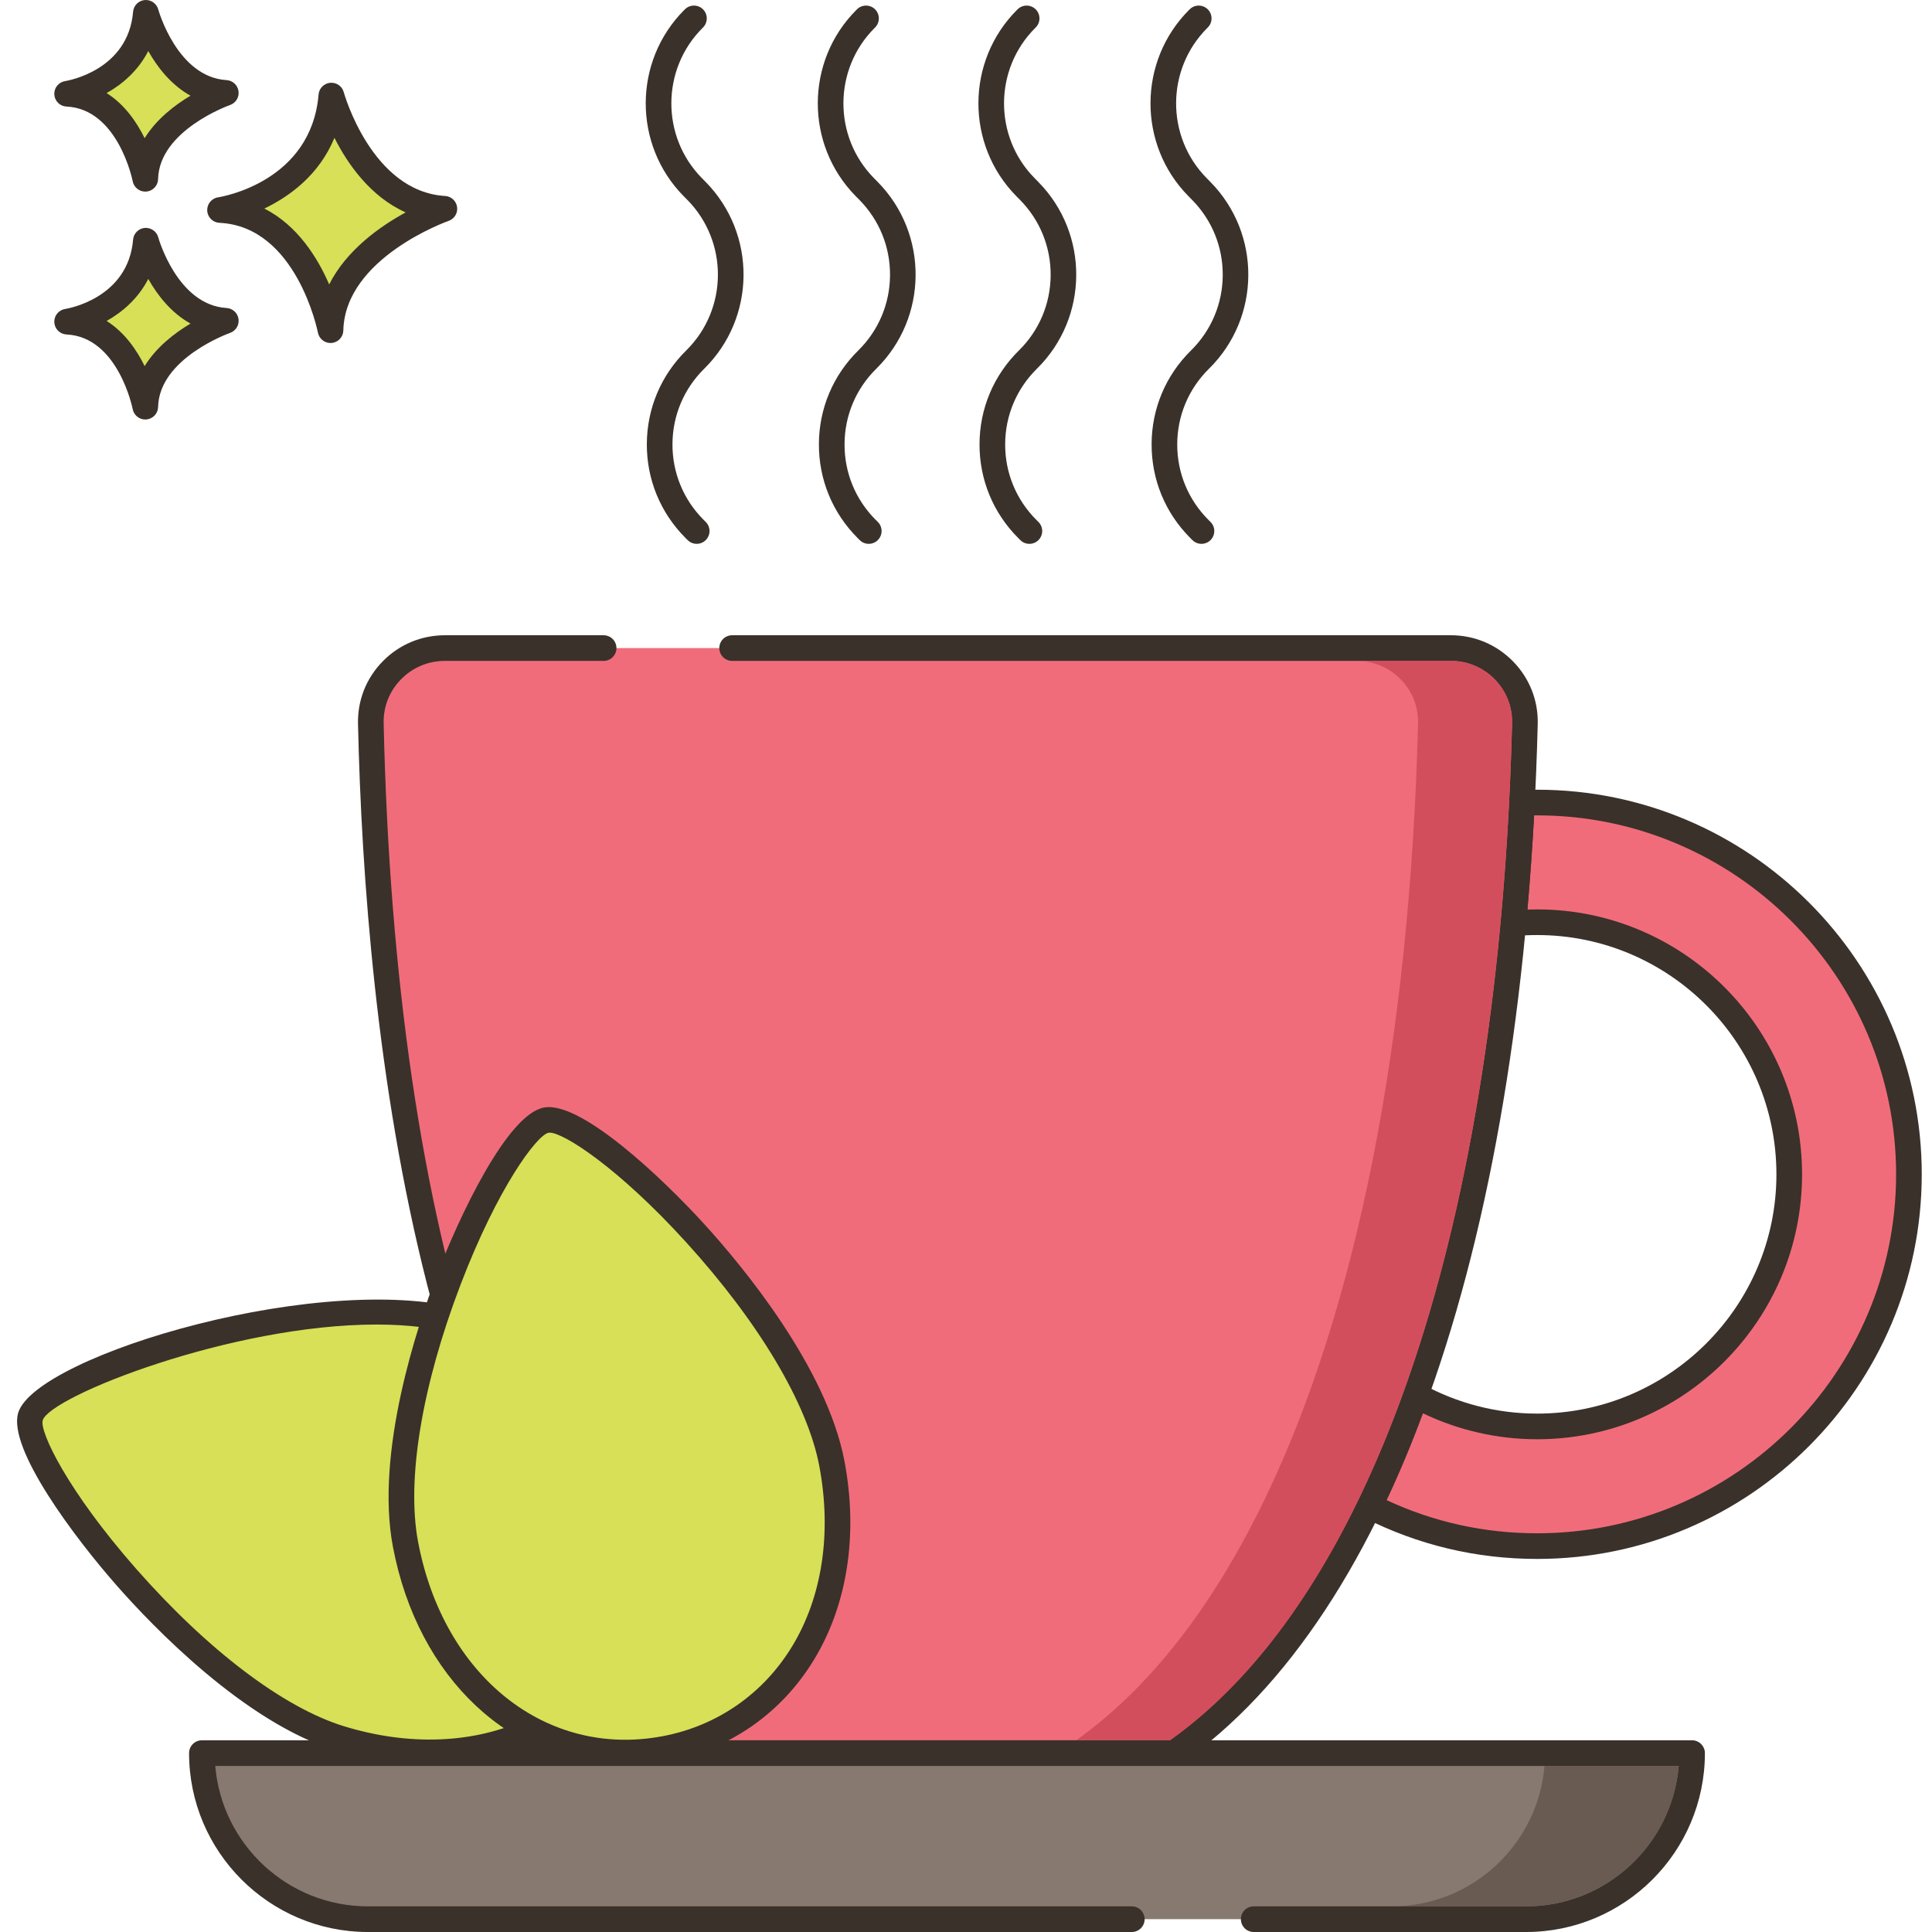 <svg height="451pt" viewBox="-3 0 451 451.992" width="451pt" xmlns="http://www.w3.org/2000/svg"><path d="m356.117 187.754c-1.199 0-2.379.023-3.559.082-.48 9.559-1.16 18.961-2.02 28.18 1.84-.18 3.699-.262 5.578-.262 32.52 0 58.98 26.461 58.98 58.98s-26.461 58.98-58.98 58.98c-10.281 0-19.941-2.641-28.359-7.301-3.281 9.16-6.879 17.84-10.84 25.941 11.781 5.98 25.098 9.359 39.199 9.359 47.961 0 86.98-39.02 86.98-86.98 0-47.957-39.02-86.98-86.98-86.98zm0 0" fill="#f16c7a"/><path d="m356.117 184.754c-1.254 0-2.484.023-3.715.086-1.535.078-2.766 1.309-2.84 2.848-.469 9.332-1.148 18.77-2.012 28.047-.082.895.238 1.773.871 2.406.637.633 1.523.949 2.406.859 1.672-.164 3.453-.246 5.293-.246 30.867 0 55.977 25.117 55.977 55.98 0 30.867-25.113 55.98-55.977 55.98-9.418 0-18.723-2.395-26.906-6.926-.773-.422-1.691-.488-2.512-.18-.824.309-1.469.965-1.77 1.793-3.309 9.246-6.914 17.875-10.711 25.633-.719 1.473-.125 3.254 1.34 3.996 12.66 6.426 26.305 9.684 40.559 9.684 49.613 0 89.977-40.367 89.977-89.98s-40.363-89.98-89.98-89.98zm0 173.961c-12.312 0-24.141-2.605-35.203-7.754 2.977-6.305 5.824-13.117 8.496-20.316 8.289 3.98 17.449 6.07 26.711 6.07 34.176 0 61.977-27.805 61.977-61.98s-27.801-61.98-61.977-61.98c-.77 0-1.531.016-2.281.043.645-7.312 1.168-14.699 1.57-22.039.234-.004.469-.004.711-.004 46.305 0 83.977 37.676 83.977 83.98 0 46.309-37.676 83.98-83.98 83.98zm0 0" fill="#3a312a"/><path d="m335.938 151.617h-235.359c-9.699 0-17.539 7.957-17.32 17.637 2.5 111.223 26.68 204.363 80.18 240.883h107.621c52.418-36.52 79.379-129.641 82.199-240.84.238-9.703-7.621-17.68-17.32-17.68zm0 0" fill="#f16c7a"/><path d="m350.508 154.758c-3.867-3.957-9.039-6.141-14.57-6.141h-168.152c-1.656 0-3 1.344-3 3s1.344 3 3 3h168.152c3.898 0 7.547 1.539 10.277 4.332 2.703 2.773 4.137 6.422 4.043 10.27-2.969 117.18-32.168 203.797-80.152 237.918h-105.734c-47.68-33.23-75.41-117.664-78.113-237.949-.09-3.848 1.348-7.484 4.051-10.25 2.723-2.785 6.367-4.32 10.266-4.32h37.145c1.656 0 3-1.344 3-3s-1.344-3-3-3h-37.141c-5.527 0-10.695 2.176-14.559 6.125-3.84 3.93-5.883 9.105-5.762 14.582 1.602 71.18 14.316 197.438 81.488 243.293.5.34 1.09.52 1.691.52h107.621c.613 0 1.207-.188 1.711-.539 50.023-34.848 80.453-123.5 83.488-243.227.133-5.484-1.91-10.672-5.75-14.613zm0 0" fill="#3a312a"/><path d="m74.027 22.355c-1.949 23.125-26.051 26.777-26.051 26.777 20.695.973 25.852 28.117 25.852 28.117.441-19.355 26.641-28.406 26.641-28.406-19.625-1.172-26.441-26.488-26.441-26.488zm0 0" fill="#d7e057"/><path d="m100.652 45.852c-17.211-1.031-23.664-24.047-23.727-24.281-.379-1.402-1.695-2.316-3.168-2.203-1.449.133-2.598 1.281-2.719 2.73-1.719 20.434-22.625 23.93-23.508 24.066-1.527.23-2.625 1.582-2.547 3.121.078 1.543 1.312 2.77 2.855 2.844 18.055.848 22.996 25.434 23.043 25.684.273 1.422 1.52 2.434 2.945 2.434.082 0 .168-.004.25-.008 1.527-.129 2.715-1.387 2.75-2.922.391-17.016 24.383-25.555 24.625-25.637 1.352-.469 2.184-1.828 1.988-3.242-.199-1.422-1.363-2.5-2.789-2.586zm-27.137 20.691c-2.711-6.262-7.414-13.816-15.172-17.754 5.863-2.809 12.816-7.824 16.402-16.547 3.102 6.145 8.402 13.762 16.668 17.449-6.012 3.277-13.844 8.809-17.898 16.852zm0 0" fill="#3a312a"/><path d="m30.633 56.312c-1.379 16.359-18.426 18.941-18.426 18.941 14.637.691 18.285 19.887 18.285 19.887.312-13.688 18.844-20.09 18.844-20.09-13.883-.828-18.703-18.738-18.703-18.738zm0 0" fill="#d7e057"/><path d="m49.512 72.059c-11.531-.691-15.941-16.371-15.984-16.531-.379-1.402-1.715-2.32-3.164-2.203-1.453.129-2.602 1.285-2.723 2.734-1.156 13.742-15.293 16.133-15.883 16.227-1.527.23-2.625 1.582-2.547 3.121.082 1.543 1.312 2.77 2.855 2.844 12.07.566 15.449 17.289 15.48 17.453.27 1.426 1.516 2.441 2.945 2.441.082 0 .164-.004.25-.012 1.527-.125 2.715-1.387 2.75-2.922.262-11.418 16.664-17.266 16.824-17.324 1.352-.469 2.188-1.824 1.992-3.242-.199-1.418-1.367-2.504-2.797-2.586zm-19.168 13.59c-1.848-3.773-4.68-7.895-8.895-10.562 3.711-2.082 7.395-5.258 9.742-9.832 2.113 3.75 5.309 7.91 9.883 10.449-3.699 2.199-7.98 5.48-10.73 9.945zm0 0" fill="#3a312a"/><path d="m30.633 2.996c-1.379 16.359-18.426 18.945-18.426 18.945 14.637.688 18.285 19.887 18.285 19.887.312-13.691 18.844-20.09 18.844-20.09-13.883-.832-18.703-18.742-18.703-18.742zm0 0" fill="#d7e057"/><path d="m49.512 18.742c-11.531-.691-15.941-16.371-15.984-16.527-.379-1.402-1.715-2.32-3.164-2.207-1.453.133-2.602 1.289-2.723 2.738-1.156 13.738-15.293 16.129-15.883 16.223-1.527.234-2.625 1.582-2.547 3.121.082 1.543 1.312 2.77 2.855 2.84 12.07.57 15.449 17.293 15.48 17.457.27 1.426 1.516 2.438 2.945 2.438.082 0 .164-.004.25-.008 1.527-.125 2.715-1.387 2.75-2.922.262-11.418 16.664-17.266 16.824-17.324 1.352-.465 2.188-1.824 1.992-3.242-.199-1.418-1.367-2.5-2.797-2.586zm-19.168 13.59c-1.848-3.77-4.68-7.891-8.895-10.559 3.711-2.082 7.395-5.262 9.742-9.832 2.113 3.75 5.309 7.906 9.883 10.449-3.699 2.199-7.977 5.48-10.73 9.941zm0 0" fill="#3a312a"/><path d="m43.738 410.141c0 21.457 17.395 38.852 38.848 38.852h270.922c21.457 0 38.852-17.395 38.852-38.852zm0 0" fill="#87796f"/><g fill="#3a312a"><path d="m392.359 407.141h-348.621c-1.656 0-3 1.344-3 3 0 23.078 18.773 41.852 41.852 41.852h178.699c1.656 0 3-1.344 3-3s-1.344-3-3-3h-178.699c-18.758 0-34.199-14.48-35.727-32.852h342.375c-1.527 18.371-16.969 32.852-35.727 32.852h-63.699c-1.656 0-3 1.344-3 3s1.344 3 3 3h63.699c23.078 0 41.855-18.773 41.855-41.852-.008-1.656-1.352-3-3.008-3zm0 0"/><path d="m161.125 121.625c-4.73-4.73-7.32-11.02-7.297-17.711.027-6.688 2.664-12.957 7.426-17.648 12.141-11.965 12.289-31.574.32-43.719l-.867-.879c-9.57-9.711-9.516-25.457.141-35.113l.141-.141c1.164-1.18 1.152-3.082-.027-4.246-1.188-1.16-3.082-1.145-4.246.031l-.125.129c-11.961 11.961-12.035 31.5-.156 43.555l.871.875c9.637 9.789 9.523 25.59-.262 35.23-5.91 5.824-9.184 13.602-9.215 21.902-.027 8.297 3.184 16.102 9.059 21.977l.492.488c.586.586 1.352.875 2.117.875.77 0 1.539-.293 2.125-.883 1.168-1.172 1.164-3.07-.012-4.238zm0 0"/><path d="m201.379 121.625c-4.727-4.73-7.32-11.02-7.293-17.707.023-6.691 2.66-12.957 7.426-17.652 12.141-11.965 12.285-31.574.316-43.719l-.867-.879c-9.57-9.711-9.512-25.457.145-35.113l.141-.141c1.16-1.18 1.148-3.082-.031-4.246-1.184-1.16-3.078-1.145-4.242.031l-.125.129c-11.965 11.961-12.035 31.5-.156 43.555l.867.875c4.672 4.742 7.215 11.02 7.168 17.668-.051 6.656-2.688 12.891-7.426 17.562-5.914 5.824-9.188 13.605-9.215 21.902-.031 8.301 3.184 16.102 9.055 21.977l.492.488c.586.586 1.352.875 2.117.875.77 0 1.543-.293 2.125-.883 1.172-1.172 1.168-3.07-.008-4.238zm0 0"/><path d="m238.957 121.625c-4.727-4.73-7.32-11.02-7.293-17.707.023-6.691 2.66-12.957 7.426-17.652 12.141-11.961 12.285-31.574.316-43.715l-.867-.879c-9.57-9.711-9.512-25.457.125-35.102l.145-.141c1.172-1.172 1.172-3.07 0-4.242s-3.07-1.172-4.242 0l-.145.141c-11.961 11.965-12.031 31.504-.156 43.555l.871.879c4.668 4.738 7.215 11.016 7.168 17.668-.051 6.652-2.688 12.891-7.426 17.562-5.914 5.824-9.188 13.602-9.215 21.902-.031 8.297 3.184 16.102 9.051 21.969l.492.492c.586.586 1.352.875 2.117.875.77 0 1.535-.289 2.125-.875 1.172-1.176 1.172-3.07 0-4.242zm0 0"/><path d="m279.215 121.625c-4.73-4.73-7.32-11.02-7.297-17.707.023-6.691 2.664-12.957 7.426-17.652 12.141-11.961 12.289-31.574.32-43.715l-.867-.879c-9.57-9.711-9.512-25.457.125-35.102l.145-.141c1.172-1.172 1.172-3.07 0-4.242s-3.07-1.172-4.242 0l-.145.141c-11.961 11.965-12.031 31.504-.156 43.555l.871.879c4.668 4.738 7.215 11.016 7.168 17.668-.051 6.652-2.688 12.891-7.426 17.562-5.914 5.824-9.188 13.602-9.215 21.902-.031 8.297 3.184 16.102 9.051 21.969l.492.492c.586.586 1.352.875 2.121.875.766 0 1.535-.289 2.121-.875 1.172-1.176 1.172-3.07 0-4.242zm0 0"/></g><path d="m346.219 158.957c-2.723-2.801-6.383-4.34-10.281-4.34h-22c3.898 0 7.559 1.539 10.281 4.34 2.699 2.758 4.137 6.418 4.039 10.258-1.879 74-14.262 136.742-35.82 181.422-12.301 25.457-27.059 44.32-44.16 56.5h22c17.102-12.18 31.859-31.043 44.16-56.5 21.559-44.68 33.941-107.422 35.82-181.422.098-3.84-1.34-7.5-4.039-10.258zm0 0" fill="#d34e5c"/><path d="m357.836 413.137v.004c-1.52 18.359-16.926 32.82-35.656 32.852-.02 0-.039.004-.059.004h31.398c18.762 0 34.199-14.48 35.719-32.859zm0 0" fill="#695b51"/><path d="m105.887 309.664c-33.535-10.289-99.109 11.496-102.246 21.719-3.137 10.219 38.926 65.043 72.457 75.336 33.531 10.289 62.402-4.621 70.629-31.422 8.227-26.801-7.309-55.34-40.84-65.633zm0 0" fill="#d7e057"/><path d="m144.539 334.75c-7.738-12.926-21.152-22.855-37.773-27.953-33.281-10.215-101.859 10.215-105.996 23.703-2.559 8.344 13.312 29.387 23.098 40.504 8.27 9.398 29.828 31.977 51.352 38.582 7.355 2.258 14.715 3.379 21.824 3.379 8.957 0 17.512-1.785 25.125-5.328 13.371-6.227 23.113-17.398 27.426-31.461 4.316-14.059 2.523-28.773-5.055-41.426zm-.68 39.668c-3.809 12.414-12.414 22.281-24.223 27.781-12.309 5.738-27.457 6.316-42.656 1.656-14.125-4.34-31.844-17.754-48.609-36.812-16.062-18.254-22.676-32.137-21.867-34.781 1.711-5.559 44.074-22.387 78.074-22.387 7.367 0 14.344.793 20.426 2.656 15.203 4.668 27.414 13.648 34.387 25.301 6.691 11.176 8.277 24.172 4.469 36.586zm0 0" fill="#3a312a"/><path d="m191.129 342.422c-6.508-34.465-56.328-82.352-66.836-80.367-10.504 1.984-39.438 64.738-32.926 99.203 6.508 34.469 33.148 53.074 60.695 47.875 27.547-5.203 45.574-32.242 39.066-66.711zm0 0" fill="#d7e057"/><path d="m194.074 341.867c-4.176-22.125-24.219-46.051-32.645-55.312-9.965-10.957-29.082-29.078-37.691-27.445-8.578 1.617-19.809 25.465-25.09 39.297-4.469 11.695-14.406 41.289-10.23 63.41 5.867 31.055 27.883 51.211 54.227 51.211 3.266 0 6.602-.309 9.977-.949 14.453-2.73 26.637-11.172 34.305-23.77 7.836-12.859 10.375-29.355 7.148-46.441zm-12.27 43.328c-6.777 11.125-17.535 18.582-30.297 20.992-27.199 5.141-51.25-13.996-57.195-45.48-2.742-14.52.879-36.449 9.938-60.16 8.676-22.715 17.883-35.031 20.598-35.543.082-.012.172-.02.273-.02 3.223 0 15.996 8.152 31.871 25.605 17.078 18.781 28.445 37.875 31.188 52.391 2.949 15.625.688 30.613-6.375 42.215zm0 0" fill="#3a312a"/></svg>